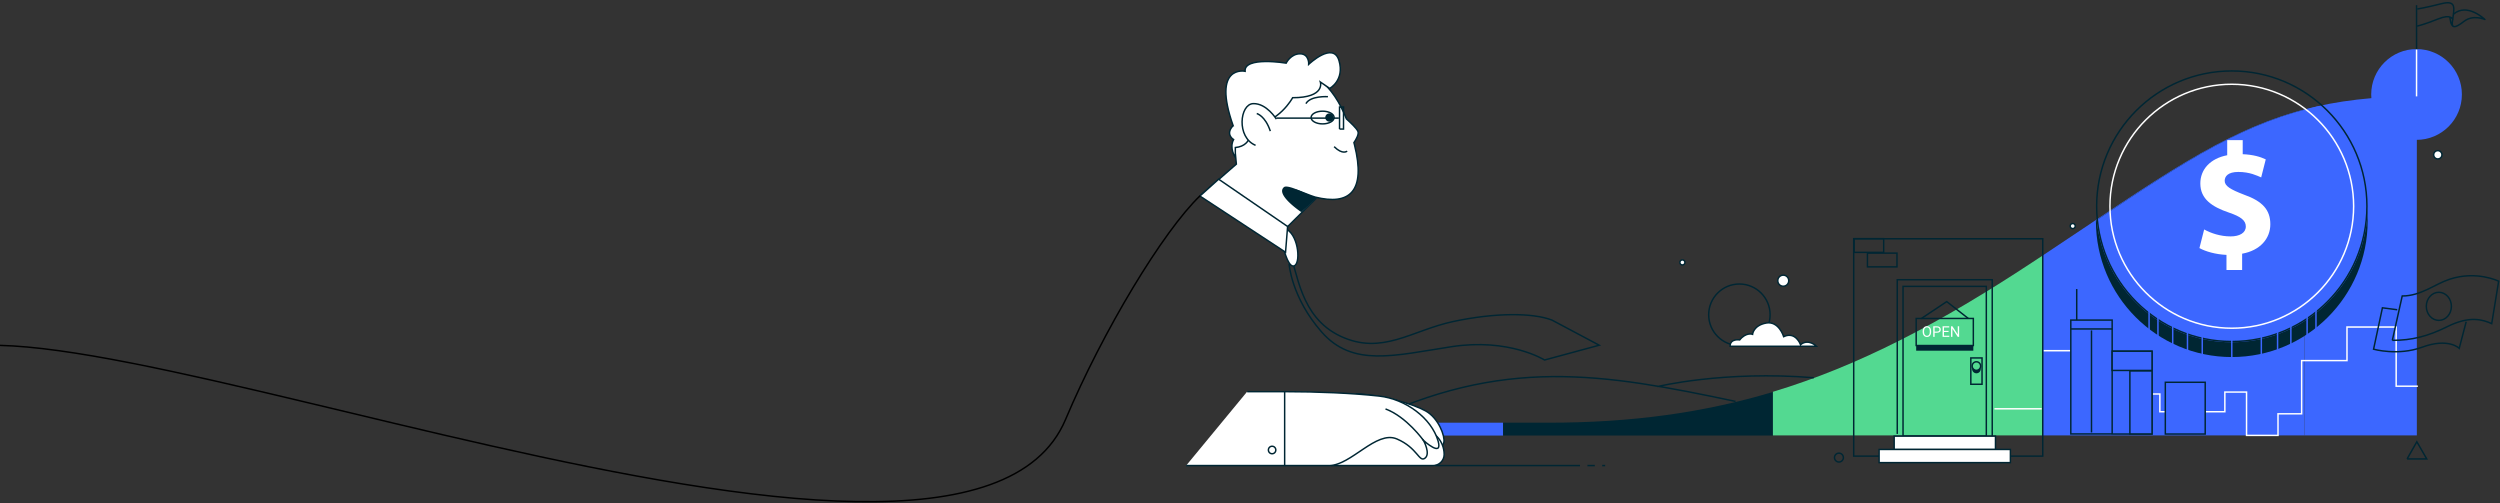 <svg width="1680" height="338" viewBox="0 0 1680 338" fill="none" xmlns="http://www.w3.org/2000/svg"><rect x="0" y="0" width="1680" height="338" fill="#333333" stroke="none"/><g clip-path="url(#a)"><path d="M915.492 284.052v8.644h94.578v-8.644h-94.578z" fill="#3C67FF"/><path d="M1040.54 284.051h-30.47v8.644h181.33v-29.31c-46.35 13.91-94.78 20.666-150.86 20.666z" fill="#002633"/><path d="M1366.07 176.051c-62.32 41.134-117.01 69.848-174.67 87.235v29.31h181.32V171.68c-2.18 1.391-4.36 2.881-6.65 4.371z" fill="#53D991"/><path d="M1372.72 292.595h175.97V73.515c-55.48 14.605-99.25 47.293-175.97 98.164v120.916z" fill="#3C67FF"/><path d="M1624.12 292.596V64.771c-28.98 0-53.2 2.882-75.43 8.744v219.081h75.43z" fill="#3C67FF"/><path d="M1617.57 308.394h13.2l-6.65-11.526-6.55 11.526zm-244.85-147.942h-127.03v146.054h127.03V160.452z" stroke="#002633" stroke-miterlimit="10"/><path d="M1499.76 239.936c50.42 0 91.31-40.935 91.31-91.408 0-31.396-15.78-59.017-39.8-75.51-47.34 12.022-85.85 37.059-142.82 75.212v.298c0 50.473 40.89 91.408 91.31 91.408z" fill="#002633"/><path d="M1499.76 230.002c50.42 0 91.31-40.935 91.31-91.408 0-26.926-11.61-51.07-30.07-67.86-51.81 10.929-91.51 36.662-152.05 77.2 4.66 46.101 43.57 82.068 90.81 82.068z" fill="#3C67FF"/><path d="M1499.76 48.18c49.82 0 90.32 40.536 90.32 90.413 0 49.877-40.5 90.415-90.32 90.415-49.82 0-90.31-40.538-90.31-90.415 0-49.876 40.49-90.414 90.31-90.414zm0-.995c-50.42 0-91.31 40.935-91.31 91.408s40.89 91.408 91.31 91.408 91.31-40.935 91.31-91.408-40.89-91.407-91.31-91.407z" fill="#002633"/><path d="M1334.81 192.445h-55.97v100.648h55.97V192.445z" stroke="#002633" stroke-miterlimit="10"/><path d="M1340.96 293.092h-68.08v8.842h68.08v-8.842zm10.03 8.943h-88.23v8.843h88.23v-8.843z" fill="#fff" stroke="#002633" stroke-miterlimit="10"/><path d="M1328.16 248.88a2.882 2.882 0 0 0 0-5.763c-1.59 0-2.87 1.29-2.87 2.882 0 1.59 1.28 2.881 2.87 2.881z" stroke="#002633" stroke-miterlimit="10"/><path d="M1331.93 240.533h-7.54v17.686h7.54v-17.686z" stroke="#002633" stroke-miterlimit="10"/><path d="M1331.04 247.984c0 1.59-1.29 2.882-2.88 2.882a2.88 2.88 0 0 1-2.87-2.882c0-1.589 1.29.895 2.87.895 1.59 0 2.88-2.484 2.88-.895z" fill="#002633"/><path d="M1274.96 291.602V187.974h63.82v105.119" stroke="#002633" stroke-miterlimit="10"/><path d="M1326.08 214.005h-38.41v18.182h38.41v-18.182z" stroke="#002633" stroke-miterlimit="10"/><path d="M1297.73 223.045c0 .695-.11 1.302-.35 1.823-.23.516-.56.911-.99 1.184-.43.273-.93.41-1.5.41-.56 0-1.05-.137-1.49-.41-.43-.276-.76-.668-1-1.175-.24-.51-.36-1.1-.37-1.769v-.511c0-.683.12-1.286.36-1.809.23-.523.57-.923 1-1.199.43-.279.93-.419 1.49-.419.57 0 1.07.138 1.5.414.43.273.77.671 1 1.194.24.52.35 1.126.35 1.819v.448zm-.93-.458c0-.842-.17-1.487-.5-1.936-.34-.451-.81-.676-1.42-.676-.59 0-1.06.225-1.4.676-.34.449-.51 1.073-.52 1.872v.522c0 .816.17 1.457.51 1.925.35.464.82.697 1.42.697s1.07-.22 1.4-.658c.33-.442.5-1.074.51-1.896v-.526zm3.27.998v2.778h-.94v-7.096h2.62c.77 0 1.38.199 1.82.595.44.397.66.921.66 1.574 0 .689-.21 1.22-.65 1.594-.42.371-1.04.555-1.84.555h-1.67zm0-.765h1.68c.5 0 .88-.116 1.15-.35.26-.238.4-.579.4-1.024 0-.422-.14-.76-.4-1.013-.27-.254-.63-.386-1.1-.396h-1.73v2.783zm9.36.264h-3.07v2.514h3.57v.765h-4.51v-7.096h4.46v.77h-3.52v2.282h3.07v.765zm7.11 3.279h-.94l-3.57-5.467v5.467h-.94v-7.096h.94l3.58 5.494v-5.494h.93v7.096z" fill="#fff"/><path d="M1326.08 232.188h-38.41v3.477h38.41v-3.477z" fill="#002633"/><path d="M1291.04 214.106l17.17-11.426 14.59 11.426" stroke="#002633" stroke-miterlimit="10"/><path d="M1623.92 93.982c16.83 0 30.47-13.656 30.47-30.502 0-16.846-13.64-30.502-30.47-30.502s-30.47 13.656-30.47 30.502c0 16.846 13.64 30.502 30.47 30.502z" fill="#3C67FF" style="mix-blend-mode:multiply"/><path d="M1372.03 274.712h-31.76" stroke="#fff" stroke-miterlimit="10"/><path d="M1235.76 310.479c1.65 0 2.98-1.334 2.98-2.981a2.975 2.975 0 0 0-5.95 0 2.975 2.975 0 0 0 2.97 2.981z" stroke="#002633" stroke-miterlimit="10"/><path d="M1499.76 57.12c44.86 0 81.38 36.564 81.38 81.473s-36.52 81.472-81.38 81.472c-44.86 0-81.38-36.563-81.38-81.472 0-44.91 36.52-81.472 81.38-81.472zm0-.993c-45.45 0-82.37 36.96-82.37 82.466 0 45.505 36.92 82.466 82.37 82.466 45.46 0 82.38-36.961 82.38-82.466 0-45.505-36.92-82.466-82.38-82.466z" fill="#fff"/><path d="M1168.87 232.188c11.4 0 20.64-9.253 20.64-20.666 0-11.414-9.24-20.667-20.64-20.667s-20.64 9.253-20.64 20.667c0 11.413 9.24 20.666 20.64 20.666z" stroke="#002633" stroke-miterlimit="10"/><path d="M1162.62 232.683h58.06s-5.36-5.365-10.72-1.092c0 0-3.28-9.141-11.32-5.366 0 0-3.27-10.73-11.81-9.141-8.53 1.59-9.13 7.552-9.13 7.552s-4.26-1.59-8.63 3.775c0 0-6.45-1.093-6.45 4.272z" fill="#fff" stroke="#002633" stroke-miterlimit="10"/><path d="M1373.42 235.665h26.4v29.111h51.61v11.923h43.67v-13.215h14.58v29.112h21.14V278.09h15.88v-35.769h30.47v-22.553h33.05v39.742h14.59" stroke="#fff" stroke-miterlimit="10"/><path d="M917.18 284.349c92.6-45.008 159.79-33.483 249.11-14.605m-52.6-9.936s44.66-10.929 105.2-5.961" stroke="#002633" stroke-miterlimit="10"/><path d="M1419.37 215.098h-27.79v76.504h27.79v-76.504zm0 76.565h26.79v-55.64h-26.79v55.64zm35.73 0h26.8v-34.774h-26.8v34.774z" fill="#3C67FF" stroke="#002633" stroke-miterlimit="10"/><path d="M1391.58 221.059h27.79m-13.89.994v68.556m-9.93-75.512v-20.865" stroke="#002633" stroke-miterlimit="10"/><path d="M1419.37 248.94h26.79v-12.917h-26.79v12.917zm11.91 42.667h14.89v-42.326h-14.89v42.326z" fill="#3C67FF" stroke="#002633" stroke-miterlimit="10"/><path d="M866.266 169.395c5.954 12.916 6.947 43.716 34.736 56.633 27.789 12.916 47.639-3.975 75.428-9.936 28.38-6.061 53.59-5.961 66.5-.993l31.75 16.89-36.72 9.936s-23.82-14.904-62.523-8.942c-38.706 5.961-66.495 13.91-87.337-9.936-20.346-23.249-21.834-45.704-21.834-45.704" stroke="#002633" stroke-miterlimit="10"/><path d="M863.286 153.496c8.932 2.981 10.917 21.859 6.947 24.839-3.97 2.981-7.245-9.935-7.245-9.935" fill="#fff"/><path d="M863.286 153.496c8.932 2.981 10.917 21.859 6.947 24.839-3.97 2.981-7.245-9.935-7.245-9.935" stroke="#002633" stroke-miterlimit="10"/><path d="M852.669 42.813c28.782 0 43.371 15.003 52.105 37.06 2.68 2.385 6.65 6.16 7.642 8.148 1.092 1.887-1.092 5.663-2.58 7.849.099.497.297.993.397 1.49 7.741 31.198-3.077 40.935-26.499 35.073-2.581-.695-10.521-4.073-12.803-4.669l13.2 5.862-25.507 25.236-51.608-27.82 23.819-20.765c-5.359-48.685-.496-67.464 21.834-67.464z" fill="#fff" stroke="#002633" stroke-miterlimit="10"/><path d="M828.649 84.444c-5.558 5.862.298 9.34.298 9.34-3.077 5.862 1.191 12.022 1.191 12.022v-6.657c12.803-1.192 10.52-14.804 10.52-14.804 18.658-1.192 27.988-18.68 27.988-18.68 22.132 0 18.658-10.531 18.658-10.531l6.253 4.272s10.123-5.464 6.252-18.679c-3.87-13.214-20.345 2.484-20.345 2.484s.396-7.054-5.856-7.054c-6.253 0-9.329 6.26-9.329 6.26s-28.385-4.67-27.591 5.464c0 0-22.529-4.67-8.039 36.563z" fill="#fff" stroke="#002633" stroke-miterlimit="10"/><path d="M905.269 101.534s-2.878 2.782-8.734-2.981" stroke="#002633" stroke-miterlimit="10"/><path d="M893.361 81.761a2.78 2.78 0 0 0 2.779-2.782 2.78 2.78 0 0 0-2.779-2.782 2.78 2.78 0 0 0-2.779 2.782 2.78 2.78 0 0 0 2.779 2.782zm-18.857 60.806s-17.666-11.724-11.711-16.791c2.977-2.583 21.437 7.75 21.437 7.75l-9.726 9.041z" fill="#002633"/><path d="M857.729 80.073s-6.551-10.73-15.582-10.432c-9.032.298-11.414 22.653 1.588 28.018" fill="#fff"/><path d="M857.729 80.073s-6.551-10.73-15.582-10.432c-9.032.298-11.414 22.653 1.588 28.018m.792-21.362s5.657 1.39 9.131 11.823m35.134-4.868c4.275 0 7.741-1.913 7.741-4.273 0-2.36-3.466-4.272-7.741-4.272-4.275 0-7.741 1.913-7.741 4.272 0 2.36 3.466 4.273 7.741 4.273zm3.578-18.282s-11.711-.795-14.788 4.67m22.586 17.09h2.68V71.926h-2.68V86.73z" stroke="#002633" stroke-miterlimit="10"/><path d="M806.32 131.739l12.605-11.327 46.348 31.794-1.389 17.288-57.564-37.755z" fill="#fff" stroke="#002633" stroke-miterlimit="10"/><path d="M899.712 79.377H857.73m766.19-46.101V3.469" stroke="#002633" stroke-miterlimit="10"/><path d="M1623.92 33.275v31.496" stroke="#fff" stroke-miterlimit="10"/><path d="M1624.41 6.053s5.76-.894 16.28-3.577c10.52-2.682 8.33 3.577 7.54 10.631 0 0-.89-3.974-9.73-.397-8.83 3.577-14.19 4.868-14.19 4.868" stroke="#002633" stroke-miterlimit="10" stroke-linejoin="round"/><path d="M1648.23 13.105c-1.29 6.16 1.29 6.16 7.55 1.292 6.15-4.869 14.09-1.292 14.09-1.292s-11.91-11.525-21.14-3.577m-2.38 1.889s.3 6.359 2.78 6.458" stroke="#002633" stroke-miterlimit="10" stroke-linejoin="round"/><path d="M1265.83 160.354h-19.85v9.24h19.85v-9.24zm8.94 9.736h-19.85v9.24h19.85v-9.24z" stroke="#002633" stroke-miterlimit="10"/><path d="M1130.56 178.038c.93 0 1.69-.756 1.69-1.689s-.76-1.689-1.69-1.689c-.93 0-1.68.756-1.68 1.689s.75 1.689 1.68 1.689zm67.79 14.307c2.03 0 3.67-1.647 3.67-3.677a3.671 3.671 0 1 0-7.34 0c0 2.03 1.64 3.677 3.67 3.677zm194.52-38.748c.93 0 1.69-.756 1.69-1.689s-.76-1.689-1.69-1.689c-.93 0-1.69.756-1.69 1.689s.76 1.689 1.69 1.689zm245.34-46.798c1.53 0 2.78-1.246 2.78-2.782a2.785 2.785 0 0 0-2.78-2.782 2.778 2.778 0 0 0-2.78 2.782 2.778 2.778 0 0 0 2.78 2.782z" fill="#fff" stroke="#002633" stroke-miterlimit="10"/><path d="M911.223 264.578c17.666.894 37.912 6.657 46.745 11.525 8.833 4.869 13.2 17.189 12.307 21.163-.894 3.975-3.97 2.683-8.833-5.762-4.863-8.346-10.62-10.631-22.529-12.32" fill="#fff"/><path d="M911.223 264.578c17.666.894 37.912 6.657 46.745 11.525 8.833 4.869 13.2 17.189 12.307 21.163-.894 3.975-3.97 2.683-8.833-5.762-4.863-8.346-10.62-10.631-22.529-12.32" stroke="#002633" stroke-miterlimit="10"/><path d="M963.031 312.864h-67.984c0-13.711 11.116-24.839 24.812-24.839h33.247c9.627 0 17.369 7.75 17.369 17.388 0 4.073-3.375 7.451-7.444 7.451z" fill="#fff" stroke="#002633" stroke-miterlimit="10"/><path d="M863.289 263.188c21.834 0 45.654.993 63.518 2.98 17.865 1.987 35.134 14.804 39.6 30.205 3.275 11.525-9.826-.398-9.826-.398s4.963 8.942.993 11.923-4.962-6.955-18.857-12.916c-13.895-5.962-30.767 17.884-45.654 17.884h-29.774" fill="#fff"/><path d="M863.289 263.188c21.834 0 45.654.993 63.518 2.98 17.865 1.987 35.134 14.804 39.6 30.205 3.275 11.525-9.826-.398-9.826-.398s4.963 8.942.993 11.923-4.962-6.955-18.857-12.916c-13.895-5.962-30.767 17.884-45.654 17.884h-29.774m101.231-.001h97.26m4.97 0h4.96m4.96 0h1.99" stroke="#002633" stroke-miterlimit="10"/><path d="M797.09 312.865h66.198v-49.678h-25.209" fill="#fff"/><path d="M797.09 312.865h66.198v-49.678h-25.209" stroke="#002633" stroke-miterlimit="10"/><path d="M854.852 304.916a2.482 2.482 0 0 0 2.481-2.484 2.482 2.482 0 1 0-4.962 0 2.483 2.483 0 0 0 2.481 2.484z" fill="#fff" stroke="#002633" stroke-miterlimit="10"/><path d="M956.577 295.973s-11.314-15.897-25.507-21.162l25.507 21.162z" fill="#fff"/><path d="M956.577 295.973s-11.314-15.897-25.507-21.162" stroke="#002633" stroke-miterlimit="10"/><path d="M1496.19 181.417v-10.135c-7.15-.298-14.1-2.285-18.17-4.57l3.18-12.519c4.47 2.484 10.82 4.67 17.76 4.67 6.06 0 10.23-2.385 10.23-6.657 0-4.074-3.38-6.657-11.32-9.34-11.41-3.875-19.25-9.14-19.25-19.573 0-9.439 6.65-16.791 18.06-18.977V94.182h10.42v9.439c7.15.298 11.91 1.788 15.49 3.477l-3.08 12.122c-2.78-1.193-7.64-3.677-15.38-3.677-6.95 0-9.14 2.981-9.14 5.962 0 3.477 3.78 5.762 12.81 9.24 12.7 4.471 17.86 10.333 17.86 19.971 0 9.538-6.75 17.586-18.95 19.771v10.93h-10.52z" fill="#fff"/><path d="M1499.76 227.02v17.586m19.85-20.566v17.586m-39.7-17.586v17.586m50.62-21.56v17.586m-60.54-18.58v17.586m-9.93-20.566v17.586m-9.92-22.555v17.586m89.32-14.605v17.587m10.92-21.561v17.586m-106.2-20.566v17.586m112.15-18.58v17.586" stroke="#3C67FF" stroke-miterlimit="10"/><path d="M1607.64 228.71c13.2 0 23.82-2.683 37.02-9.24 14.99-7.452 23.82-4.67 29.77-1.988l4.67-28.515s-14.89-7.352-33.05-1.291c-9.93 3.278-19.16 11.227-31.76 11.227l-6.65 29.807z" stroke="#002633" stroke-miterlimit="10"/><path d="M1610.92 208.143l-9.93-1.291-5.95 27.819s16.47 4.571 32.45-1.291c17.87-6.657 25.11.695 25.11.695l4.67-17.884" stroke="#002633" stroke-miterlimit="10"/><path d="M1638.9 215.297c4.66 0 8.44-4.226 8.44-9.439 0-5.212-3.78-9.439-8.44-9.439-4.65 0-8.43 4.227-8.43 9.439 0 5.213 3.78 9.439 8.43 9.439z" stroke="#002633" stroke-miterlimit="10"/></g><path d="M806.5 131.5c-25 24-65.222 90.687-90.5 150.5-71 168-703-108-763.5-38.5" stroke="#000"/><defs><clipPath id="a"><path fill="#fff" transform="translate(797.09 .389)" d="M0 0h883.3v312.973H0z"/></clipPath></defs></svg>